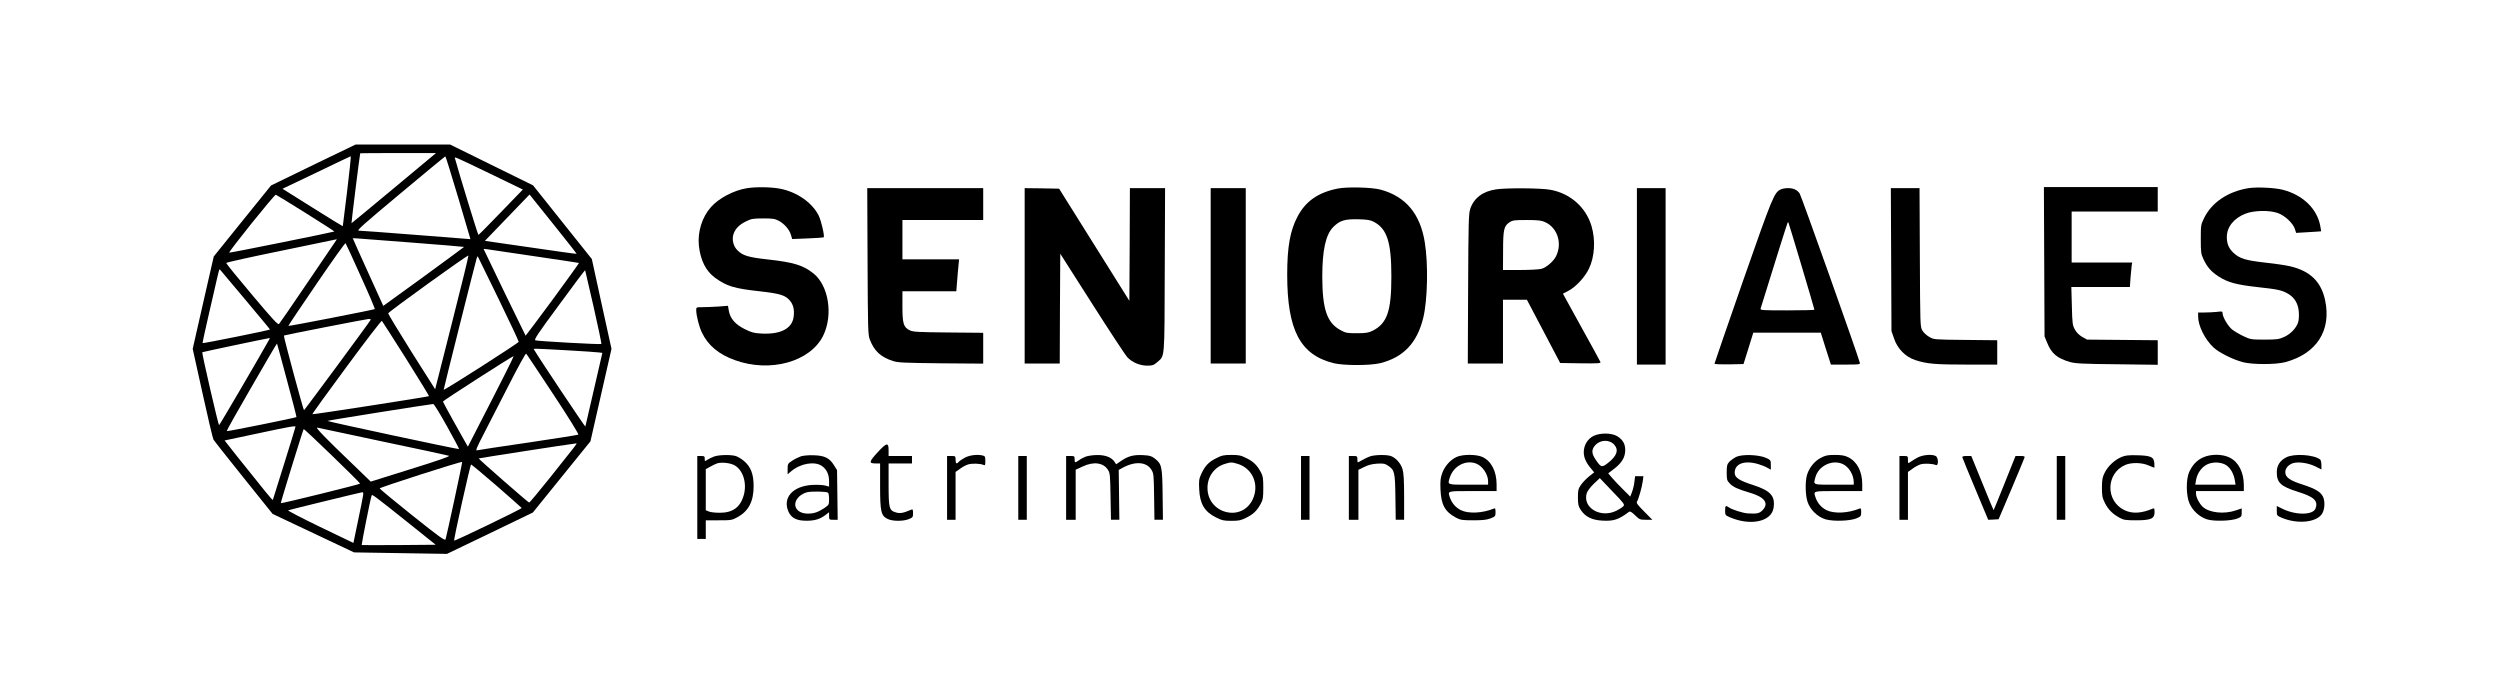 <?xml version="1.0" standalone="no"?>
<!DOCTYPE svg PUBLIC "-//W3C//DTD SVG 20010904//EN"
 "http://www.w3.org/TR/2001/REC-SVG-20010904/DTD/svg10.dtd">
<svg version="1.0" xmlns="http://www.w3.org/2000/svg"
 width="2352pt" height="657pt" viewBox="0 0 2352 657"
 preserveAspectRatio="xMidYMid meet">
<g transform="translate(0,657) scale(0.1,-0.1)"
fill="#000000" stroke="none">
<path d="M2947 5018 l-397 -193 -270 -334 -269 -334 -22 -96 c-12 -53 -56
-248 -99 -434 l-77 -339 92 -416 c50 -229 97 -426 103 -437 6 -11 134 -173
284 -360 l273 -340 383 -181 383 -181 437 -7 437 -7 404 194 404 195 271 335
271 335 99 435 99 435 -93 423 -92 422 -277 347 -276 346 -390 192 -390 192
-445 0 -445 0 -398 -192z m759 -218 c-218 -181 -397 -330 -399 -330 -3 0 78
650 82 658 0 1 161 2 357 2 l356 0 -396 -330z m-440 -27 c-22 -181 -40 -329
-41 -331 -2 -1 -130 77 -285 175 l-282 177 33 16 c19 8 162 77 319 152 157 76
287 138 290 138 3 0 -12 -147 -34 -327z m1045 -63 c64 -215 115 -390 115 -390
-1 0 -230 18 -511 40 -280 22 -523 40 -539 40 -24 0 38 55 390 349 231 193
421 350 424 350 3 1 57 -175 121 -389z m302 225 l306 -148 -206 -213 c-113
-118 -209 -214 -212 -214 -5 0 -182 577 -219 714 -7 25 -33 36 331 -139z
m-1736 -370 c149 -93 270 -171 269 -173 -6 -5 -980 -202 -989 -199 -12 4 425
548 438 545 6 -2 133 -79 282 -173z m2548 -383 c-2 -2 -196 25 -433 60 l-430
62 210 218 210 218 223 -278 c122 -152 221 -278 220 -280z m-1579 108 c285
-22 518 -41 520 -43 1 -1 -170 -126 -379 -279 l-381 -276 -143 315 c-79 173
-143 317 -143 319 0 5 -58 9 526 -36z m-694 3 c-10 -16 -131 -192 -267 -393
-136 -201 -253 -371 -260 -378 -9 -11 -59 43 -255 276 -134 159 -243 293 -242
298 1 5 234 57 519 115 285 59 519 108 521 108 2 1 -5 -11 -16 -26z m242 -322
c76 -166 135 -306 132 -309 -7 -6 -809 -163 -813 -158 -2 2 117 179 264 394
147 216 270 388 274 384 4 -4 68 -144 143 -311z m1636 188 c228 -33 416 -62
417 -63 2 -1 -110 -157 -248 -345 -139 -188 -253 -340 -254 -339 -5 6 -395
811 -395 815 0 2 15 1 33 -2 17 -3 219 -33 447 -66z m-778 -627 l-158 -624
-223 352 c-122 194 -220 357 -219 362 6 17 753 555 755 544 2 -6 -68 -292
-155 -634z m437 229 c105 -216 191 -399 191 -407 0 -10 -699 -458 -706 -451
-2 2 297 1193 310 1235 4 13 9 22 11 20 1 -2 88 -180 194 -397z m-2384 -7
c129 -154 235 -281 235 -284 0 -6 -631 -133 -634 -128 -2 2 25 125 59 273 35
149 70 305 80 348 9 43 19 76 22 74 2 -3 109 -130 238 -283z m3280 -72 c43
-188 75 -345 73 -348 -8 -7 -598 26 -621 34 -15 6 21 60 224 335 132 181 242
327 244 325 1 -2 37 -157 80 -346z m-2097 -120 c-6 -15 -623 -851 -628 -851
-6 -1 -195 698 -189 702 7 5 772 155 797 156 13 0 22 -3 20 -7z m332 -366
c121 -192 218 -351 216 -353 -6 -6 -1088 -174 -1097 -170 -4 1 140 201 320
444 179 243 329 439 334 434 4 -4 106 -164 227 -355z m-1283 187 c-115 -205
-471 -813 -476 -813 -7 0 -164 680 -158 686 3 3 591 127 630 133 5 0 6 -2 4
-6z m163 -391 c51 -188 91 -344 89 -346 -8 -7 -651 -137 -656 -132 -3 2 102
190 233 415 130 226 238 410 240 409 1 -2 44 -157 94 -346z m2625 283 c154 -9
294 -18 311 -21 l31 -4 -79 -343 c-43 -188 -80 -346 -81 -350 -2 -7 -445 657
-481 721 -9 15 -35 15 299 -3z m-120 -414 c145 -219 242 -377 236 -380 -6 -4
-219 -37 -473 -75 -255 -37 -471 -70 -482 -73 -14 -4 4 37 72 168 49 96 156
304 237 462 81 159 151 285 155 280 5 -4 119 -176 255 -382z m-463 172 c-52
-104 -150 -295 -218 -427 l-122 -238 -25 43 c-52 90 -209 374 -210 381 -2 7
649 425 664 427 4 1 -36 -83 -89 -186z m-537 -473 c65 -116 116 -213 114 -215
-6 -5 -1239 259 -1239 265 0 4 940 154 996 159 7 1 65 -94 129 -209z m-1425
-5 c0 -4 -47 -158 -105 -343 -58 -185 -107 -341 -108 -345 -2 -8 -68 73 -339
413 l-115 146 311 66 c305 65 356 74 356 63z m825 -140 c330 -69 608 -129 619
-133 12 -5 -101 -45 -359 -125 l-377 -118 -176 170 c-247 236 -351 344 -327
338 11 -3 290 -62 620 -132z m-217 -395 c2 -6 -740 -189 -746 -184 -4 2 206
682 215 697 4 7 522 -494 531 -513z m2010 338 c-19 -24 -119 -150 -223 -281
-104 -130 -192 -236 -197 -235 -15 6 -479 411 -474 415 3 3 848 134 920 142 4
1 -7 -18 -26 -41z m-1123 -489 c-42 -195 -79 -362 -83 -373 -7 -15 -53 18
-313 225 -168 134 -306 249 -307 254 -1 9 768 256 776 249 2 -1 -31 -161 -73
-355z m398 130 c128 -111 233 -205 235 -208 3 -8 -629 -313 -635 -307 -7 7
151 716 159 716 5 0 113 -91 241 -201z m-1258 -96 c-3 -21 -25 -129 -48 -239
l-42 -202 -314 151 c-172 83 -307 153 -300 156 24 8 683 169 697 170 10 1 12
-8 7 -36z m453 -273 l231 -185 -346 -3 c-190 -1 -348 -1 -350 1 -3 4 82 435
93 465 4 15 18 5 372 -278z"/>
<path d="M7025 4799 c-122 -20 -263 -94 -336 -177 -84 -94 -127 -233 -114
-362 15 -139 65 -239 152 -303 110 -80 180 -101 416 -127 196 -22 246 -37 289
-89 31 -37 43 -84 35 -148 -12 -113 -121 -171 -304 -161 -72 4 -93 10 -161 44
-87 44 -134 100 -146 174 l-7 43 -91 -7 c-50 -3 -117 -6 -150 -6 -57 0 -58 -1
-58 -27 0 -52 28 -161 55 -215 58 -119 158 -202 308 -256 333 -121 711 -16
832 231 95 195 51 472 -94 586 -96 76 -184 103 -427 130 -184 20 -238 37 -286
86 -38 37 -53 98 -39 147 16 54 54 93 119 125 51 25 67 28 162 28 89 0 111 -3
146 -22 53 -28 100 -82 115 -132 l12 -40 146 6 c80 3 148 8 150 10 11 9 -22
153 -46 203 -59 122 -206 225 -366 255 -84 16 -230 18 -312 4z"/>
<path d="M12585 4796 c-184 -37 -302 -119 -378 -264 -70 -132 -97 -287 -97
-545 0 -523 122 -756 438 -834 94 -23 341 -23 436 0 220 55 348 190 406 427
41 170 48 507 14 713 -43 265 -179 428 -412 492 -80 23 -316 29 -407 11z m340
-313 c125 -66 165 -192 165 -514 0 -329 -40 -443 -179 -512 -38 -18 -63 -22
-146 -22 -92 0 -104 2 -155 30 -126 69 -169 196 -170 500 0 251 32 398 104
470 61 61 108 75 236 72 84 -2 113 -7 145 -24z"/>
<path d="M19232 4108 l3 -703 24 -58 c41 -103 93 -147 216 -183 51 -14 118
-18 443 -21 l382 -5 0 116 0 115 -332 3 -333 3 -45 25 c-29 17 -53 40 -69 69
-23 41 -25 57 -29 223 l-5 178 276 0 275 0 6 88 c4 48 9 99 11 115 l5 27 -285
0 -285 0 0 240 0 240 405 0 405 0 0 115 0 115 -535 0 -536 0 3 -702z"/>
<path d="M21155 4800 c-192 -31 -346 -133 -418 -280 -31 -63 -32 -68 -32 -200
0 -124 2 -139 26 -190 35 -74 72 -116 143 -162 85 -55 167 -77 365 -99 193
-21 228 -29 286 -62 61 -35 96 -92 102 -169 3 -39 1 -80 -7 -103 -18 -53 -71
-109 -133 -136 -46 -21 -67 -24 -182 -24 -126 0 -132 1 -198 32 -38 18 -86 46
-107 63 -39 31 -90 118 -90 153 0 18 -5 19 -52 13 -29 -3 -81 -6 -115 -6 l-63
0 0 -38 c0 -88 65 -217 146 -292 52 -48 180 -112 274 -137 90 -24 310 -24 400
0 294 79 435 297 375 581 -37 175 -139 275 -326 320 -35 9 -141 25 -235 35
-187 21 -244 38 -303 94 -43 41 -61 84 -61 147 0 95 67 178 176 220 79 31 224
34 303 6 66 -23 142 -94 161 -149 l12 -38 116 7 c65 4 118 7 119 8 1 0 -3 24
-8 51 -30 162 -165 292 -354 340 -75 19 -241 27 -320 15z"/>
<path d="M8162 4113 c3 -640 4 -691 21 -737 41 -107 102 -165 217 -202 48 -16
104 -18 453 -22 l397 -3 0 145 0 145 -327 3 c-294 3 -332 5 -365 21 -58 29
-68 62 -68 226 l0 141 254 0 253 0 7 88 c4 48 9 115 13 150 l6 62 -267 0 -266
0 0 185 0 185 380 0 380 0 0 150 0 150 -545 0 -546 0 3 -687z"/>
<path d="M9640 3975 l0 -825 165 0 165 0 2 516 3 517 299 -469 c164 -258 313
-484 330 -503 45 -49 119 -81 188 -81 50 0 62 4 93 31 75 66 70 6 73 867 l3
772 -166 0 -165 0 -2 -530 -3 -530 -331 528 -330 527 -162 3 -162 2 0 -825z"/>
<path d="M11390 3975 l0 -825 165 0 165 0 0 825 0 825 -165 0 -165 0 0 -825z"/>
<path d="M14078 4789 c-127 -18 -211 -81 -246 -184 -15 -45 -17 -122 -20 -752
l-3 -703 166 0 165 0 0 300 0 300 113 0 112 0 157 -298 156 -297 192 -3 c164
-2 192 0 187 12 -3 8 -84 156 -180 329 l-173 314 53 28 c69 36 154 128 192
208 54 112 63 268 24 400 -52 177 -201 309 -389 342 -87 16 -410 18 -506 4z
m457 -308 c118 -53 165 -200 104 -322 -24 -48 -90 -105 -136 -118 -21 -6 -111
-11 -200 -11 l-163 0 1 178 c0 201 8 235 58 269 31 21 45 23 165 23 105 0 139
-4 171 -19z"/>
<path d="M15400 3970 l0 -830 135 0 135 0 0 830 0 830 -135 0 -135 0 0 -830z"/>
<path d="M16751 4787 c-60 -31 -74 -64 -351 -855 -148 -426 -270 -778 -270
-783 0 -6 55 -8 136 -7 l137 3 46 147 46 148 317 0 318 0 47 -150 48 -150 139
0 c127 0 138 1 133 18 -28 100 -552 1573 -566 1592 -25 35 -58 50 -111 50 -25
0 -56 -6 -69 -13z m198 -718 c67 -224 121 -409 121 -413 0 -3 -115 -6 -256 -6
-239 0 -255 1 -250 18 117 378 249 799 253 805 3 5 6 7 8 5 2 -2 57 -186 124
-409z"/>
<path d="M17792 4128 l3 -673 24 -69 c32 -97 108 -174 201 -204 108 -35 182
-42 483 -42 l287 0 0 114 0 115 -297 3 c-297 3 -298 3 -342 28 -25 14 -54 41
-65 60 -21 34 -21 50 -24 688 l-3 652 -135 0 -135 0 3 -672z"/>
<path d="M14992 2469 c-56 -28 -92 -88 -92 -153 0 -51 22 -100 69 -155 l29
-35 -47 -37 c-26 -21 -61 -57 -77 -80 -26 -38 -29 -51 -29 -119 0 -67 4 -82
27 -118 43 -64 105 -95 203 -100 107 -6 152 9 251 83 10 7 25 -2 57 -33 41
-40 46 -42 102 -42 l60 0 -77 78 c-60 60 -75 80 -68 92 15 22 48 138 55 193
l6 47 -39 0 -39 0 -7 -55 c-3 -30 -14 -73 -23 -96 l-16 -41 -64 64 c-36 35
-82 84 -104 109 l-39 46 60 46 c70 55 100 107 100 174 0 58 -24 98 -77 130
-52 31 -159 32 -221 2z m196 -84 c43 -50 23 -106 -62 -172 -56 -43 -64 -41
-113 31 -41 60 -42 96 -5 137 48 54 134 56 180 4z m85 -577 c-9 -10 -38 -29
-66 -43 -150 -74 -323 30 -278 168 7 19 36 58 67 87 l55 52 118 -124 c109
-113 118 -124 104 -140z"/>
<path d="M8258 2316 c-82 -89 -86 -106 -23 -106 l45 0 0 -212 c0 -245 9 -281
73 -311 45 -22 144 -22 197 -1 37 15 40 19 40 56 0 34 -3 39 -17 33 -74 -32
-105 -38 -144 -26 -64 19 -69 39 -69 266 l0 195 110 0 110 0 0 35 0 35 -110 0
-110 0 0 55 c0 75 -18 72 -102 -19z"/>
<path d="M6718 2275 c-20 -7 -48 -21 -62 -30 -26 -17 -26 -17 -26 9 0 23 -4
26 -35 26 l-35 0 0 -390 0 -390 40 0 40 0 0 88 0 87 122 0 c118 0 125 1 177
30 104 57 151 148 151 290 0 113 -25 180 -87 235 -25 22 -62 44 -82 50 -50 14
-159 11 -203 -5z m197 -85 c79 -49 114 -171 81 -283 -32 -110 -104 -162 -226
-161 -41 0 -87 5 -102 12 l-28 12 0 193 0 193 41 23 c22 13 53 27 67 32 43 13
129 3 167 -21z"/>
<path d="M7535 2277 c-22 -8 -59 -26 -83 -42 -40 -26 -42 -30 -42 -77 l0 -50
33 28 c87 74 219 97 288 51 45 -30 69 -80 69 -144 l0 -51 -37 10 c-21 6 -74 8
-119 6 -185 -10 -284 -120 -226 -252 27 -60 78 -86 172 -85 75 0 125 15 175
53 l35 27 0 -35 c0 -35 1 -36 41 -36 l40 0 -3 233 -3 234 -30 48 c-42 67 -88
89 -190 92 -45 2 -97 -3 -120 -10z m255 -342 c5 -3 10 -30 10 -60 0 -52 -1
-55 -42 -83 -61 -41 -101 -54 -158 -54 -113 0 -157 90 -79 163 17 15 49 33 72
38 43 10 178 8 197 -4z"/>
<path d="M9079 2265 c-25 -13 -51 -31 -58 -39 -21 -25 -31 -19 -31 19 0 34 -1
35 -40 35 l-40 0 0 -300 0 -300 40 0 40 0 0 225 0 225 41 29 c22 17 56 35 75
41 36 12 115 10 147 -4 15 -7 17 -2 17 37 0 38 -3 46 -22 51 -50 13 -123 5
-169 -19z"/>
<path d="M10217 2275 c-21 -8 -51 -23 -66 -35 -38 -26 -41 -26 -41 10 0 28 -2
30 -40 30 l-40 0 0 -300 0 -300 45 0 45 0 0 235 0 236 63 29 c106 51 200 38
243 -34 17 -27 19 -57 22 -248 l4 -218 40 0 39 0 -3 235 -3 234 35 19 c117 65
226 58 272 -17 22 -34 23 -48 26 -253 l3 -218 40 0 40 0 -3 238 c-3 266 -8
288 -76 340 -29 22 -48 27 -106 30 -88 5 -140 -8 -205 -52 l-50 -34 -16 24
c-27 41 -86 64 -162 63 -37 0 -85 -7 -106 -14z"/>
<path d="M11442 2259 c-70 -35 -105 -71 -140 -147 -22 -48 -24 -64 -20 -145 6
-138 51 -212 160 -266 53 -27 72 -31 143 -31 71 0 90 4 143 31 65 32 99 66
135 133 19 35 22 57 22 146 0 89 -3 111 -22 146 -36 67 -70 101 -135 133 -53
27 -72 31 -143 31 -71 0 -90 -4 -143 -31z m202 -53 c140 -42 206 -195 142
-333 -102 -219 -426 -137 -426 107 0 106 64 195 162 225 56 18 66 18 122 1z"/>
<path d="M12888 2276 c-20 -7 -53 -23 -73 -35 -20 -11 -38 -21 -41 -21 -2 0
-4 14 -4 30 0 28 -2 30 -40 30 l-40 0 0 -300 0 -300 45 0 45 0 0 235 0 235 53
26 c37 19 72 28 122 32 61 3 74 1 105 -20 60 -41 65 -59 68 -295 l3 -213 40 0
39 0 0 213 c0 159 -4 226 -15 263 -16 54 -62 106 -108 123 -39 15 -154 13
-199 -3z"/>
<path d="M13704 2271 c-58 -26 -110 -84 -135 -150 -17 -47 -20 -72 -17 -156 6
-145 43 -211 148 -266 40 -21 58 -24 160 -24 88 0 126 4 163 18 45 18 47 20
47 59 0 34 -3 39 -17 33 -104 -43 -236 -50 -308 -15 -49 24 -86 66 -104 119
-21 64 -32 61 214 61 l225 0 0 63 c0 123 -50 220 -134 258 -56 26 -186 26
-242 0z m183 -62 c60 -23 112 -100 113 -166 l0 -33 -185 0 c-206 0 -198 -3
-174 71 36 106 149 165 246 128z"/>
<path d="M16335 2272 c-22 -11 -51 -32 -65 -46 -22 -24 -25 -37 -25 -101 0
-67 2 -76 28 -103 34 -35 71 -52 191 -88 140 -41 181 -100 117 -165 -30 -30
-52 -34 -136 -29 -46 2 -149 35 -179 56 -31 22 -36 18 -36 -30 0 -42 1 -44 48
-64 191 -81 385 -40 407 86 19 114 -25 165 -192 219 -132 42 -173 70 -173 115
0 86 91 120 221 82 30 -9 69 -24 87 -35 l32 -18 0 45 c0 44 -1 46 -47 67 -69
30 -222 35 -278 9z"/>
<path d="M17129 2262 c-60 -31 -111 -96 -130 -165 -17 -64 -14 -186 6 -247 25
-76 94 -143 170 -166 74 -21 230 -16 293 10 39 17 42 21 42 58 0 34 -3 39 -17
33 -104 -43 -236 -50 -308 -15 -49 24 -86 66 -104 119 -21 64 -32 61 214 61
l225 0 0 64 c0 121 -49 214 -133 255 -33 16 -63 21 -124 21 -69 0 -89 -4 -134
-28z m204 -56 c59 -24 107 -102 107 -173 l0 -23 -185 0 c-206 0 -196 -4 -175
72 29 104 154 166 253 124z"/>
<path d="M18040 2265 c-25 -14 -55 -32 -67 -41 -23 -16 -23 -16 -23 20 0 35
-1 36 -40 36 l-40 0 0 -300 0 -300 40 0 40 0 0 225 0 225 41 29 c22 17 56 35
76 42 35 11 112 8 146 -6 26 -11 25 70 -2 85 -36 19 -122 11 -171 -15z"/>
<path d="M19960 2271 c-63 -26 -126 -84 -157 -144 -23 -45 -27 -64 -28 -142 0
-79 3 -97 28 -147 30 -61 74 -105 140 -140 36 -20 57 -23 152 -23 141 0 175
15 175 76 0 35 -2 40 -17 34 -106 -45 -192 -50 -265 -15 -181 85 -177 347 7
426 57 25 158 23 219 -5 27 -11 50 -21 53 -21 2 0 3 19 1 42 -4 59 -33 72
-163 75 -79 2 -109 -1 -145 -16z"/>
<path d="M20725 2266 c-57 -26 -98 -70 -129 -136 -31 -68 -30 -225 3 -297 30
-68 93 -125 161 -148 65 -22 233 -17 293 8 34 15 37 19 37 55 l0 39 -56 -19
c-112 -38 -251 -22 -312 35 -31 29 -62 90 -62 122 l0 25 225 0 225 0 0 53 c0
123 -49 220 -133 262 -70 35 -179 35 -252 1z m223 -75 c38 -27 67 -79 77 -138
l7 -43 -190 0 -189 0 8 47 c12 62 51 117 102 143 55 28 139 24 185 -9z"/>
<path d="M21510 2268 c-60 -31 -90 -77 -90 -140 0 -99 37 -134 196 -184 155
-48 196 -86 168 -159 -25 -63 -191 -63 -316 1 l-48 24 0 -45 c0 -45 1 -46 44
-65 145 -62 322 -47 379 32 27 36 33 114 14 160 -21 49 -70 79 -196 120 -120
38 -161 68 -161 117 0 39 38 78 86 87 54 10 139 -5 199 -35 l55 -28 0 42 c0
24 -6 47 -12 52 -59 46 -244 58 -318 21z"/>
<path d="M9580 1980 l0 -300 40 0 40 0 0 300 0 300 -40 0 -40 0 0 -300z"/>
<path d="M12240 1980 l0 -300 40 0 40 0 0 300 0 300 -40 0 -40 0 0 -300z"/>
<path d="M18462 2267 c2 -8 57 -143 123 -300 l120 -287 49 2 49 3 119 280 c65
154 121 288 124 298 5 14 -1 17 -39 17 l-45 0 -102 -255 c-56 -140 -103 -255
-104 -255 -2 0 -49 115 -106 255 l-104 255 -44 0 c-31 0 -43 -4 -40 -13z"/>
<path d="M19350 1980 l0 -300 40 0 40 0 0 300 0 300 -40 0 -40 0 0 -300z"/>
</g>
</svg>
